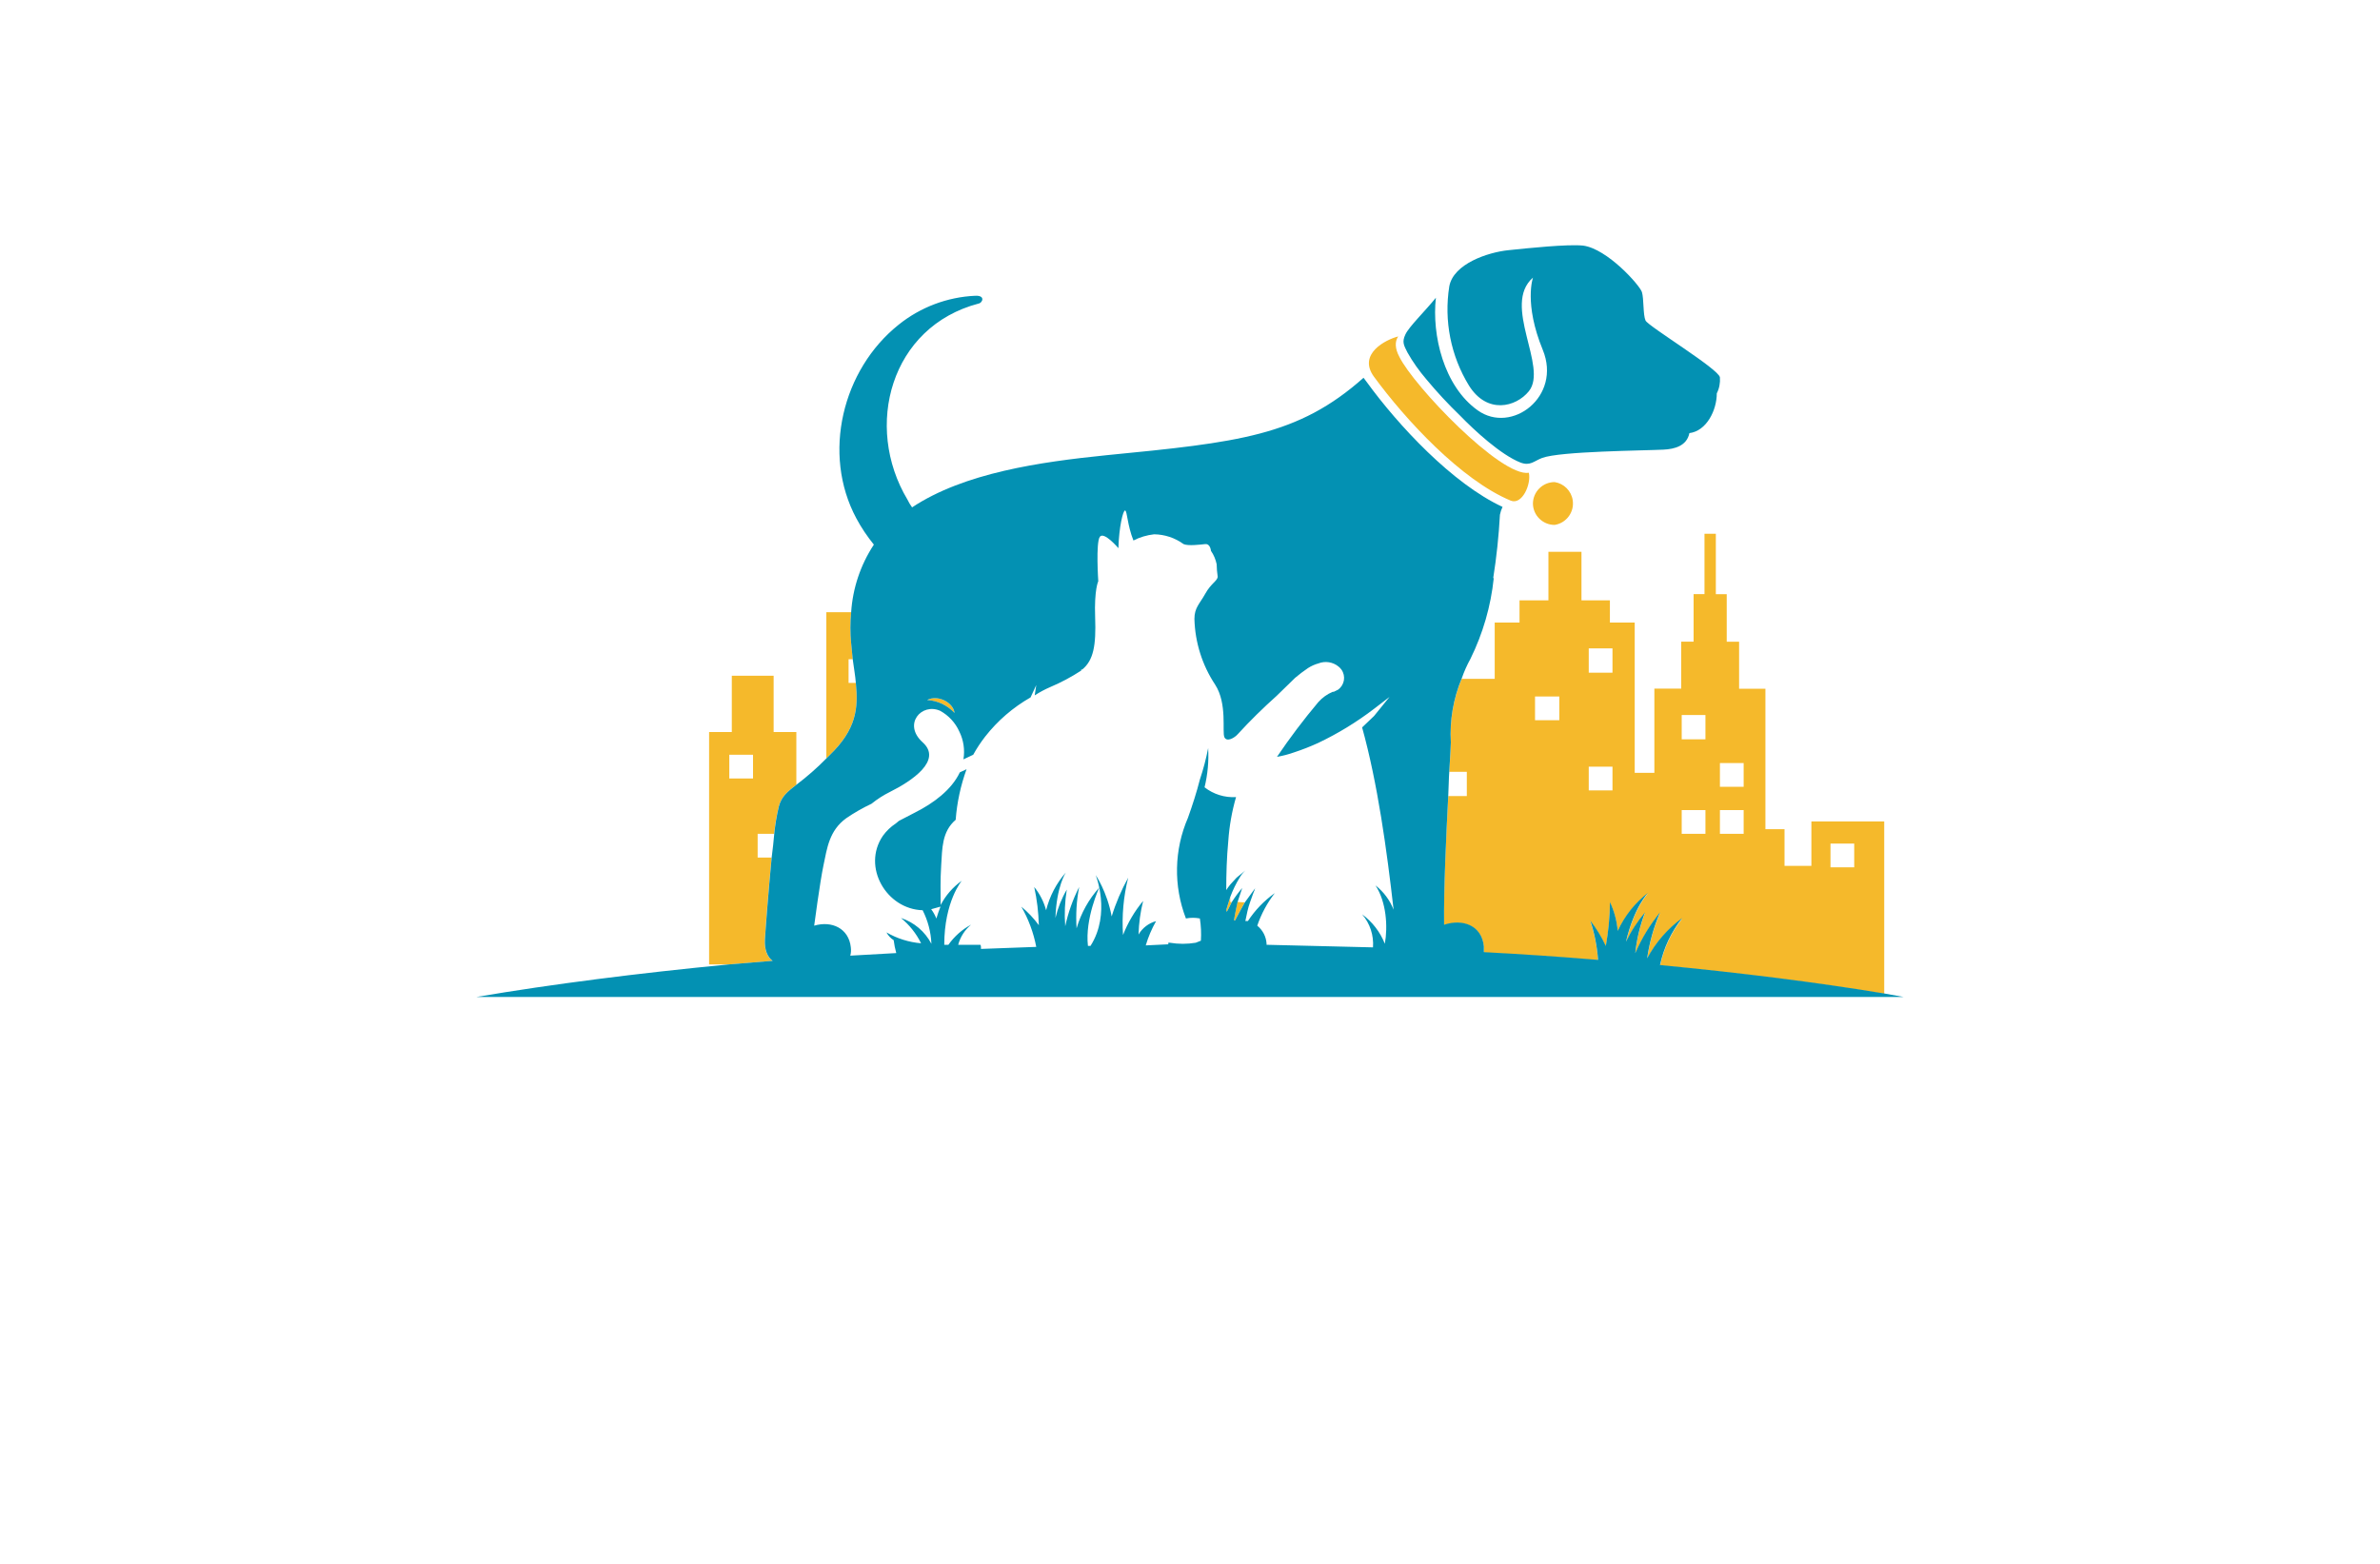 <?xml version="1.0" encoding="utf-8"?>
<!-- Generator: Adobe Illustrator 27.8.1, SVG Export Plug-In . SVG Version: 6.00 Build 0)  -->
<svg version="1.1" xmlns="http://www.w3.org/2000/svg" xmlns:xlink="http://www.w3.org/1999/xlink" x="0px" y="0px"
	 viewBox="0 0 350 230" style="enable-background:new 0 0 350 230;" xml:space="preserve">
<style type="text/css">
	.st0{fill:#94D3EC;}
	.st1{fill-rule:evenodd;clip-rule:evenodd;fill:#1F3A6E;}
	.st2{fill:#E73F2D;}
	.st3{fill:#253E92;}
	.st4{fill:#EF3E25;}
	.st5{fill:#45BA8B;}
	.st6{fill:none;}
	.st7{fill:#F5B92B;}
	.st8{fill:#0391B3;}
	.st9{fill:#116380;}
	.st10{fill:#939598;}
	.st11{fill:#36004C;}
	.st12{fill:#F2B21C;}
	.st13{fill:#E6E6E6;}
	.st14{fill:#33BFC7;}
	.st15{fill:#463895;}
	.st16{fill:#470000;}
	.st17{fill:#FFFFFF;}
	.st18{fill:#ED1C24;}
	.st19{fill:#373D01;}
	.st20{fill:#6D2700;}
	.st21{fill:#C94502;}
	.st22{fill:#4FAF76;}
	.st23{fill:#231F20;}
	.st24{fill:#0049FF;}
	.st25{fill:#9A5E26;}
</style>
<g id="Layer_1">
</g>
<g id="Layer_2">
</g>
<g id="Layer_3">
	<g>
		<rect x="269.19" y="124.07" class="st6" width="3.49" height="3.52"/>
		<path class="st7" d="M121.98,111.08l-0.46,0.46v-21.5h3.65c-0.15,1.52-0.15,3.04,0,4.56l0.23,2.35h-0.61v3.49h1.06
			C126.24,104.17,125.93,107.28,121.98,111.08z M140.36,104.85c-0.15-1.52-2.43-2.73-4.03-1.9
			C137.88,103.04,139.32,103.72,140.36,104.85z M113.63,141.31l-6.46,0.53h-2.89v-34.18h3.34v-8.28h6.15v8.28h3.34v7.75
			c-1.37,1.06-2.2,1.75-2.58,3.19c-0.32,1.32-0.55,2.67-0.68,4.03h-2.43v3.49h2.05c-0.46,4.86-0.91,10.41-0.99,12.08
			C112.41,139.87,112.87,140.78,113.63,141.31z M110.74,111h-3.49v3.49h3.49L110.74,111z M180.92,132.65v-0.68l-0.61,1.9
			c0,0.08,0.08,0.15,0.08,0.23s0.53-0.99,0.76-1.44H180.92z M214.95,99.84h4.86v-8.28h3.65v-3.27h4.25v-7.14h4.86v7.14h4.18v3.27
			h3.65v22.1h2.89v-12.38h3.95v-6.91h1.82v-6.99h1.6V78.5h1.67v8.89h1.6v6.99h1.82v6.91h3.87v20.66h2.81v5.39h3.95v-6.53h10.71
			v25.37c-10.1-1.67-21.12-3.04-32.96-4.18c0.54-2.53,1.66-4.89,3.27-6.91c-2.15,1.56-3.92,3.58-5.17,5.92
			c0.33-2.33,0.97-4.6,1.9-6.76c-1.48,1.82-2.71,3.84-3.65,6c0.21-2.06,0.7-4.07,1.44-6c-1.12,1.32-2.06,2.77-2.81,4.33
			c1.22-5.16,3.27-7.22,3.27-7.22c-1.93,1.48-3.47,3.41-4.48,5.62c-0.12-1.47-0.51-2.92-1.14-4.25c-0.02,2.17-0.22,4.33-0.61,6.46
			c-0.61-1.33-1.38-2.58-2.28-3.72c0.62,1.87,1,3.81,1.14,5.77c-5.47-0.46-11.09-0.84-16.79-1.14v-0.84
			c-0.3-3.11-3.11-4.1-5.85-3.19c-0.08-5.24,0.3-13.14,0.61-18.99h2.73v-3.57h-2.58c0.15-2.28,0.23-3.95,0.23-4.25
			C213.17,106.04,213.71,102.82,214.95,99.84L214.95,99.84z M269.19,127.56h3.49v-3.49h-3.49V127.56z M252.93,115.71h3.49v-3.49
			h-3.49V115.71z M252.93,122.63h3.49v-3.49h-3.49V122.63z M247.31,108.73h3.49v-3.57h-3.49V108.73z M247.31,122.63h3.49v-3.49
			h-3.49V122.63z M233.64,98.93h3.49v-3.57h-3.49V98.93z M233.64,116.25h3.49v-3.49h-3.49V116.25z M225.74,105.92h3.57v-3.49h-3.57
			V105.92z M181.99,132.65c-0.15,0.76-0.38,1.67-0.53,2.73h0.15c0.53-0.99,0.99-1.9,1.44-2.66L181.99,132.65z M222.17,73.63
			c1.67,0.68,3.04-2.43,2.66-4.1c-4.1,0.68-17.01-12.84-19.06-17.09c-0.61-1.14-0.68-2.2-0.15-2.96c-1.82,0.46-6,2.58-3.57,5.92
			C206.67,61.71,214.88,70.6,222.17,73.63z M225.43,74.09c0.04,1.73,1.46,3.11,3.19,3.11c1.74-0.27,2.93-1.9,2.66-3.64
			c-0.21-1.37-1.29-2.45-2.66-2.66C226.86,70.9,225.43,72.33,225.43,74.09C225.43,74.09,225.43,74.09,225.43,74.09L225.43,74.09z"/>
		<path class="st8" d="M206.98,51.84c-0.53-1.06-0.84-1.52-0.3-2.66c0.53-1.14,2.89-3.42,4.48-5.39
			c-0.61,5.47,1.14,12.99,6.15,16.56c5.01,3.57,12.38-2.05,9.57-8.89s-1.44-10.63-1.44-10.63c-4.63,4.03,2.28,13.14-0.61,16.71
			c-1.9,2.35-6.15,3.42-8.81-0.84c-2.67-4.36-3.69-9.53-2.89-14.58c0.61-3.34,5.7-5.01,8.66-5.32s8.73-0.91,11.01-0.68
			c3.57,0.46,8.36,5.85,8.66,6.84c0.3,0.99,0.15,3.34,0.53,4.18c0.38,0.84,10.79,7.14,10.94,8.36c0.06,0.81-0.09,1.63-0.46,2.35
			c0,2.51-1.52,5.54-4.03,5.85c-0.38,1.9-2.2,2.35-3.8,2.43c-2.96,0.15-15.19,0.23-17.85,1.22c-1.22,0.46-1.75,1.22-3.19,0.68
			c-2.89-1.14-6.76-4.71-8.89-6.91c-1.74-1.68-3.39-3.45-4.94-5.32C208.72,54.57,207.77,53.25,206.98,51.84z M279.97,146.63H70.03
			c11.17-1.9,23.7-3.49,37.14-4.79l6.46-0.53c-0.76-0.53-1.22-1.6-1.14-3.11c0.08-1.52,0.53-7.22,0.99-12.08
			c0.15-1.22,0.3-2.43,0.38-3.49c0.14-1.36,0.36-2.7,0.68-4.03c0.38-1.44,1.22-2.13,2.58-3.19c1.56-1.18,3.04-2.47,4.41-3.87
			l0.46-0.46c3.95-3.8,4.25-6.91,3.87-10.63c-0.08-1.06-0.3-2.28-0.46-3.49l-0.23-2.35c-0.15-1.52-0.15-3.04,0-4.56
			c0.23-3.55,1.38-6.98,3.34-9.95c-0.98-1.21-1.85-2.5-2.58-3.87c-5.09-9.49-2.05-21.88,6.23-28.48c3.2-2.57,7.14-4.06,11.24-4.25
			c1.6-0.08,1.06,1.06,0.53,1.14C130.95,48.04,127,62.7,133.45,73.48c0.19,0.4,0.42,0.78,0.68,1.14c7.67-5.09,18.84-6.68,28.56-7.67
			c19.44-1.9,28.18-2.81,37.83-11.39l0.46,0.61c4.63,6.38,12.61,14.96,19.98,18.38c-0.17,0.36-0.3,0.75-0.38,1.14
			c-0.17,3.13-0.5,6.25-0.99,9.34h0.08c-0.43,4.12-1.59,8.13-3.42,11.85c-0.51,0.92-0.94,1.89-1.29,2.89
			c-1.24,2.98-1.79,6.2-1.6,9.42c0,0.3-0.08,1.97-0.23,4.25c-0.08,1.06-0.08,2.28-0.15,3.57c-0.3,5.85-0.68,13.75-0.61,18.99
			c2.73-0.91,5.54,0.08,5.85,3.19v0.84c5.7,0.3,11.32,0.68,16.79,1.14c-0.14-1.96-0.52-3.9-1.14-5.77c0.9,1.15,1.67,2.4,2.28,3.72
			c0.38-2.13,0.59-4.29,0.61-6.46c0.63,1.34,1.02,2.78,1.14,4.25c1.01-2.21,2.55-4.14,4.48-5.62c0,0-2.05,2.05-3.27,7.22
			c0.75-1.56,1.69-3.01,2.81-4.33c-0.74,1.93-1.23,3.95-1.44,6c0.93-2.16,2.16-4.18,3.65-6c-0.93,2.16-1.57,4.43-1.9,6.76
			c1.25-2.34,3.02-4.37,5.16-5.92c-1.61,2.02-2.73,4.39-3.27,6.91c11.85,1.14,22.86,2.51,32.96,4.18L279.97,146.63z M136.34,102.95
			c1.54,0.09,2.98,0.77,4.03,1.9C140.21,103.33,137.93,102.12,136.34,102.95z M138.31,133.34l-1.37,0.38
			c0.31,0.42,0.57,0.88,0.76,1.37C137.88,134.49,138.08,133.91,138.31,133.34z M171.81,138.88v-0.23h0.23c1.26,0.21,2.54,0.21,3.8,0
			l0.76-0.3c0.07-1.09,0.02-2.19-0.15-3.27c-0.68-0.13-1.37-0.13-2.05,0c-1.85-4.79-1.74-10.11,0.3-14.81
			c0.68-1.9,1.29-3.8,1.75-5.62c0.51-1.51,0.92-3.06,1.22-4.63c0.11,1.94-0.07,3.89-0.53,5.77c1.32,1.03,2.96,1.54,4.63,1.44
			c-0.61,2.11-0.99,4.27-1.14,6.46c-0.23,2.43-0.3,4.79-0.3,7.22c0.18-0.29,0.39-0.57,0.61-0.84l0.91-0.99l1.29-1.06
			c-0.33,0.31-0.62,0.67-0.84,1.06c-0.55,0.89-1,1.83-1.37,2.81l-0.61,1.97c0,0.08,0.08,0.15,0.08,0.23s0.53-0.99,0.76-1.44
			c0.46-0.72,0.96-1.4,1.52-2.05l-0.68,2.05c-0.15,0.76-0.38,1.67-0.53,2.73h0.15c0.53-0.99,0.99-1.9,1.44-2.66l1.44-1.97
			c0-0.04,0.03-0.08,0.08-0.08h0c-0.06,0.06-0.08,0.14-0.08,0.23c-0.15,0.3-0.38,0.99-0.68,1.82s-0.46,1.67-0.68,2.73h0.38
			c1.05-1.6,2.39-2.99,3.95-4.1c-1.12,1.44-1.99,3.06-2.58,4.79c0.81,0.65,1.31,1.62,1.37,2.66v0.15l15.65,0.38
			c0.13-1.77-0.44-3.52-1.6-4.86c1.5,1.1,2.66,2.6,3.34,4.33c0.46-2.51,0.23-6.15-1.37-8.58c1.19,0.93,2.11,2.16,2.66,3.57
			c-0.99-8.73-2.35-18.61-4.63-26.81l1.75-1.67l2.28-2.81l-2.28,1.75c-2.55,1.95-5.3,3.63-8.2,5.01c-1.14,0.52-2.3,0.98-3.49,1.37
			c-0.84,0.3-1.7,0.53-2.58,0.68c1.89-2.79,3.91-5.47,6.08-8.05c0.59-0.66,1.31-1.18,2.13-1.52h0.15l0.61-0.3
			c0.96-0.68,1.19-2,0.51-2.96c-0.12-0.17-0.27-0.32-0.43-0.45c-0.83-0.68-1.97-0.85-2.96-0.46c-0.54,0.15-1.05,0.38-1.52,0.68
			c-0.66,0.44-1.29,0.93-1.9,1.44l-2.73,2.66c-1.99,1.78-3.9,3.65-5.7,5.62c-0.46,0.53-1.6,1.22-1.97,0.46s0.46-4.94-1.37-7.75
			c-1.9-2.87-2.95-6.21-3.04-9.65c0-1.67,0.76-2.2,1.6-3.72s1.82-1.9,1.82-2.51c-0.09-0.6-0.14-1.21-0.15-1.82
			c-0.15-0.71-0.43-1.38-0.84-1.97c0,0-0.08-1.06-0.84-0.99c-0.76,0.08-2.51,0.3-3.19,0c-1.26-0.92-2.77-1.42-4.33-1.44
			c-1.06,0.12-2.09,0.42-3.04,0.91c-0.91-2.28-0.91-4.33-1.22-4.41s-0.91,2.51-0.99,5.54l0,0c0,0-2.13-2.51-2.73-1.67
			c-0.61,0.84-0.23,6.53-0.23,6.53s-0.61,1.22-0.46,5.32c0.15,4.1-0.23,6.3-1.9,7.67h-0.15v0.15c-1.44,0.94-2.97,1.76-4.56,2.43
			c-0.79,0.34-1.55,0.75-2.28,1.22l0.23-1.52l-0.84,1.82c-2.58,1.47-4.85,3.43-6.68,5.77c-0.65,0.84-1.24,1.73-1.75,2.66l-1.44,0.68
			c0.23-1.4,0.02-2.83-0.61-4.1c-0.58-1.29-1.57-2.36-2.81-3.04c-2.73-1.22-5.54,1.97-2.58,4.63c2.96,2.66-1.6,5.7-4.79,7.29
			c-0.97,0.48-1.89,1.07-2.73,1.75c-1.29,0.61-2.54,1.32-3.72,2.13c-2.51,1.82-2.81,4.41-3.34,6.91c-0.53,2.51-1.37,8.89-1.37,8.89
			c2.58-0.76,5.09,0.38,5.39,3.19c0.05,0.41,0.03,0.82-0.08,1.22l6.76-0.38c-0.17-0.62-0.3-1.26-0.38-1.9
			c-0.45-0.28-0.81-0.68-1.06-1.14c1.56,0.9,3.3,1.45,5.09,1.6c-0.71-1.44-1.72-2.71-2.96-3.72c1.93,0.63,3.54,1.99,4.48,3.8
			c-0.07-1.72-0.51-3.4-1.29-4.94c-5.32-0.15-8.96-6.38-5.85-10.94c0.52-0.72,1.16-1.34,1.9-1.82l0.46-0.38l2.35-1.22
			c2.73-1.37,5.39-3.34,6.61-5.92l0.99-0.46c-0.87,2.4-1.41,4.9-1.6,7.44c-2.05,1.75-1.97,4.25-2.13,6.68
			c-0.15,2.43-0.08,3.87-0.08,5.85c0.74-1.42,1.81-2.64,3.11-3.57c0,0-2.58,3.04-2.58,9.42h0.61c0.87-1.23,2.01-2.25,3.34-2.96
			c-0.93,0.77-1.59,1.8-1.9,2.96h3.27c0.06,0.12,0.09,0.25,0.08,0.38v0.23l8.13-0.3c-0.4-2.08-1.14-4.09-2.2-5.92
			c0.97,0.8,1.84,1.72,2.58,2.73c-0.05-1.89-0.27-3.77-0.68-5.62c0.82,1,1.41,2.17,1.75,3.42c0.51-2.05,1.5-3.95,2.89-5.54
			c0,0-1.37,2.05-1.52,6.68c0.35-1.47,0.91-2.88,1.67-4.18c-0.29,1.78-0.37,3.59-0.23,5.39c0.43-2,1.12-3.94,2.05-5.77
			c-0.39,2-0.51,4.04-0.38,6.08c0.65-2.23,1.79-4.28,3.34-6c0,0-2.13,4.56-1.67,8.58h0.38c3.04-4.79,0.76-10.41,0.76-10.41
			s1.67,2.43,2.35,6.08c0.61-1.98,1.43-3.89,2.43-5.7c-0.69,2.75-0.95,5.6-0.76,8.43c0.71-1.82,1.71-3.51,2.96-5.01
			c-0.41,1.62-0.63,3.27-0.68,4.94c0.57-0.97,1.5-1.68,2.58-1.97c-0.64,1.13-1.15,2.33-1.52,3.57L171.81,138.88z"/>
	</g>
</g>
<g id="Layer_4">
</g>
<g id="Layer_5">
</g>
<g id="Layer_6">
</g>
<g id="Layer_7">
</g>
<g id="Layer_8">
</g>
<g id="Layer_9">
</g>
<g id="Layer_10">
</g>
<g id="Layer_11">
</g>
<g id="Layer_12">
</g>
<g id="Layer_13">
</g>
<g id="Layer_14">
</g>
<g id="Layer_15">
</g>
</svg>
